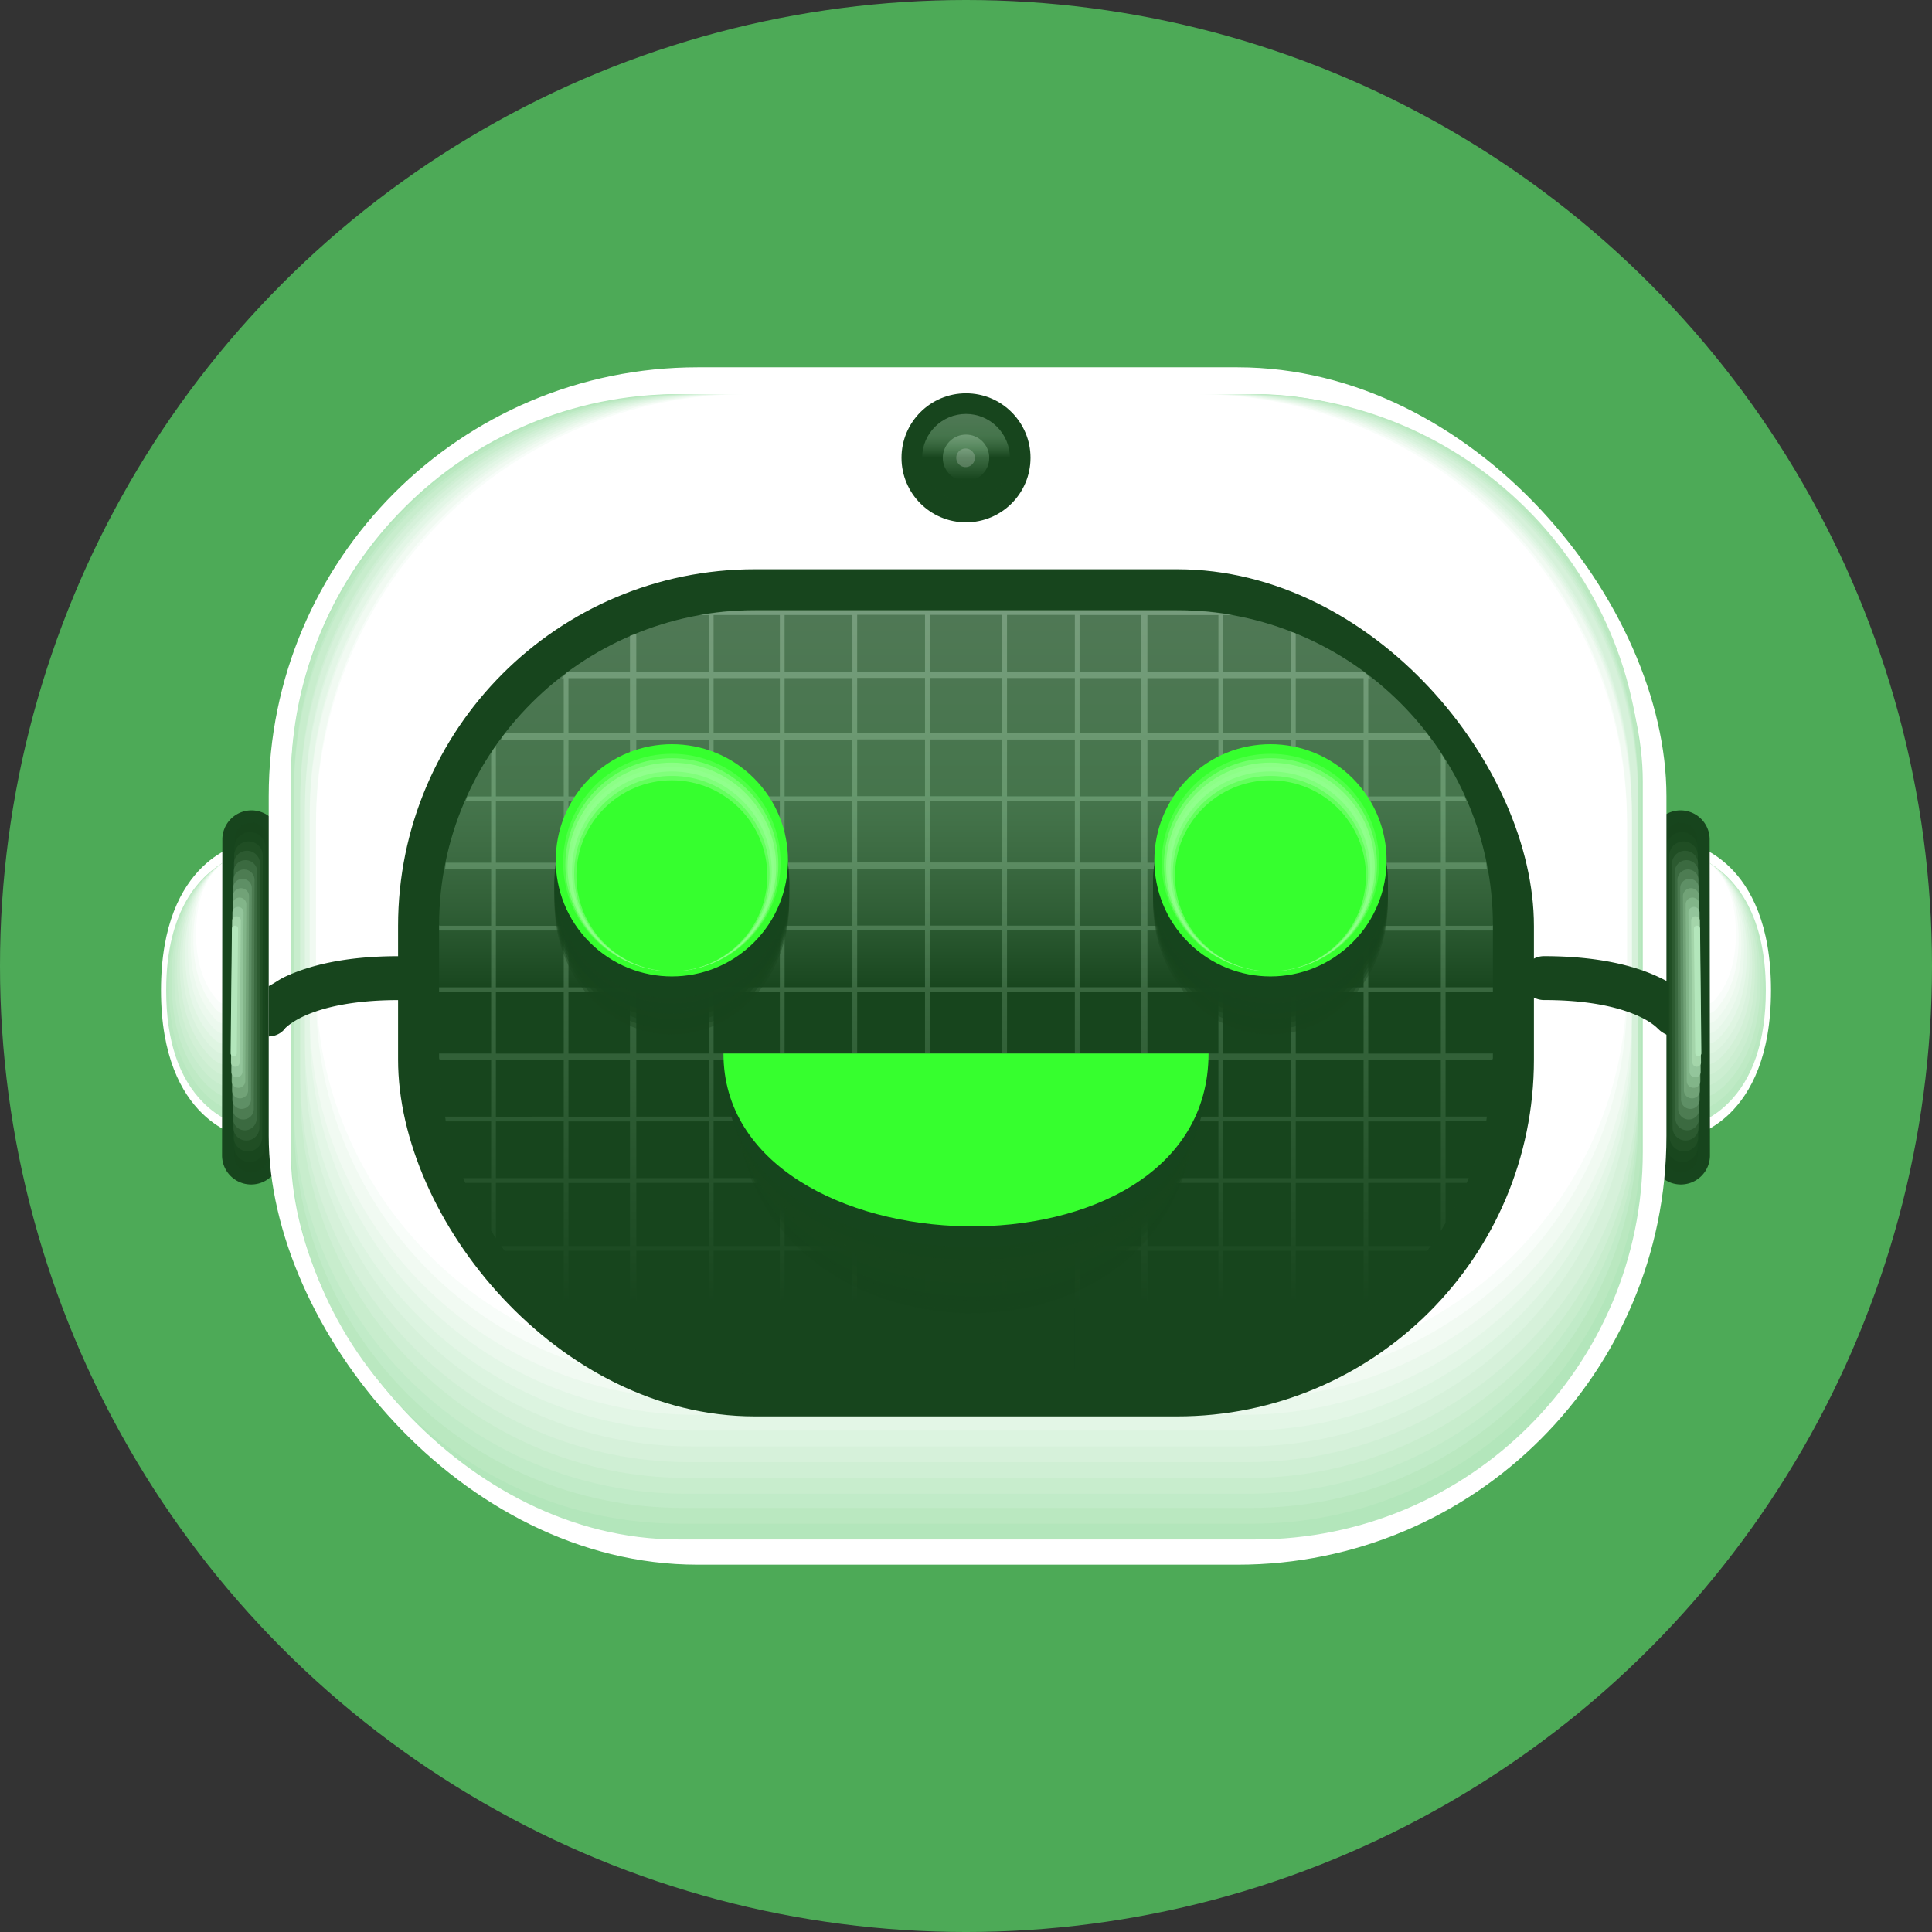 <svg xmlns="http://www.w3.org/2000/svg" xmlns:xlink="http://www.w3.org/1999/xlink" viewBox="0 0 2575.49 2575.49"><rect x="0" y="0" width="2575.49" height="2575.49" fill="#333333" stroke="none"/><defs><style>.cls-1{fill:#4daa57;}.cls-2,.cls-60,.cls-69{fill:#fff;}.cls-3{fill:#b9e8c0;}.cls-4{fill:#bfeac5;}.cls-5{fill:#c6eccc;}.cls-6{fill:#cceed1;}.cls-7{fill:#d2f0d6;}.cls-8{fill:#d9f2dd;}.cls-9{fill:#dff5e2;}.cls-10{fill:#e6f7e9;}.cls-11{fill:#ecf9ee;}.cls-12{fill:#f2fbf3;}.cls-13{fill:#f9fdfa;}.cls-14,.cls-15,.cls-40,.cls-41,.cls-42,.cls-43,.cls-44,.cls-45,.cls-46,.cls-47,.cls-48,.cls-49,.cls-50,.cls-51,.cls-53,.cls-54,.cls-55,.cls-56,.cls-57,.cls-58,.cls-59{fill:#17451d;}.cls-15{opacity:0.1;}.cls-16{fill:#25542c;opacity:0.18;}.cls-17{fill:#336239;}.cls-17,.cls-41{opacity:0.26;}.cls-18{fill:#427149;opacity:0.35;}.cls-19{fill:#508058;opacity:0.43;}.cls-20{fill:#5e8e65;opacity:0.51;}.cls-21{fill:#6c9d73;opacity:0.59;}.cls-22{fill:#7aab80;opacity:0.67;}.cls-23{fill:#88ba8f;opacity:0.75;}.cls-24{fill:#97c99f;}.cls-24,.cls-50{opacity:0.84;}.cls-25{fill:#a5d7ac;opacity:0.92;}.cls-26{fill:#b3e6bb;}.cls-27{fill:#bae8c0;}.cls-28{fill:#c1ebc8;}.cls-29{fill:#c8edcd;}.cls-30{fill:#cfefd4;}.cls-31{fill:#d6f1da;}.cls-32{fill:#dcf4e0;}.cls-33{fill:#e3f6e6;}.cls-34{fill:#eaf8ec;}.cls-35{fill:#f1faf2;}.cls-36{fill:#f8fdf9;}.cls-37,.cls-38,.cls-67,.cls-68{opacity:0.3;}.cls-37{fill:url(#linear-gradient);}.cls-39{fill:url(#linear-gradient-2);}.cls-40,.cls-69{opacity:0.2;}.cls-42{opacity:0.33;}.cls-43{opacity:0.39;}.cls-44{opacity:0.45;}.cls-45{opacity:0.52;}.cls-46{opacity:0.58;}.cls-47{opacity:0.65;}.cls-48{opacity:0.71;}.cls-49{opacity:0.77;}.cls-51{opacity:0.9;}.cls-52{fill:#36ff2e;}.cls-53{opacity:0.4;}.cls-54{opacity:0.47;}.cls-55{opacity:0.54;}.cls-56{opacity:0.61;}.cls-57{opacity:0.69;}.cls-58{opacity:0.76;}.cls-59{opacity:0.83;}.cls-60{opacity:0;}.cls-61{fill:#e4ffe3;opacity:0.14;}.cls-62{fill:#c9ffc7;opacity:0.29;}.cls-63{fill:#aeffab;opacity:0.43;}.cls-64{fill:#94ff90;opacity:0.57;}.cls-65{fill:#79ff74;opacity:0.71;}.cls-66{fill:#5eff58;opacity:0.86;}.cls-67{fill:url(#linear-gradient-3);}.cls-68{fill:url(#linear-gradient-4);}</style><linearGradient id="linear-gradient" x1="1287.75" y1="1831.37" x2="1287.75" y2="813.52" gradientUnits="userSpaceOnUse"><stop offset="0.5" stop-color="#17451d"/><stop offset="0.54" stop-color="#37663e"/><stop offset="0.61" stop-color="#6c9d73"/><stop offset="0.68" stop-color="#93c59a"/><stop offset="0.73" stop-color="#aaddb2"/><stop offset="0.76" stop-color="#b3e6bb"/><stop offset="1" stop-color="#d4f1d9"/></linearGradient><linearGradient id="linear-gradient-2" x1="1287.75" y1="1831.37" x2="1287.75" y2="813.52" gradientUnits="userSpaceOnUse"><stop offset="0.09" stop-color="#17451d"/><stop offset="0.2" stop-color="#37663e"/><stop offset="0.39" stop-color="#6c9d73"/><stop offset="0.55" stop-color="#93c59a"/><stop offset="0.68" stop-color="#aaddb2"/><stop offset="0.76" stop-color="#b3e6bb"/><stop offset="1" stop-color="#d4f1d9"/></linearGradient><linearGradient id="linear-gradient-3" x1="1287.75" y1="668.77" x2="1287.75" y2="551.83" xlink:href="#linear-gradient"/><linearGradient id="linear-gradient-4" x1="1287.75" y1="641.25" x2="1287.75" y2="579.34" gradientUnits="userSpaceOnUse"><stop offset="0.04" stop-color="#17451d"/><stop offset="0.15" stop-color="#37663e"/><stop offset="0.36" stop-color="#6c9d73"/><stop offset="0.53" stop-color="#93c59a"/><stop offset="0.67" stop-color="#aaddb2"/><stop offset="0.76" stop-color="#b3e6bb"/><stop offset="1" stop-color="#d4f1d9"/></linearGradient></defs><g id="Layer_2" data-name="Layer 2"><g id="AI_ROBOT" data-name="AI ROBOT"><circle class="cls-1" cx="1287.75" cy="1287.75" r="1287.75"/><path class="cls-2" d="M2251.3,1124.66s-29.79,190.54,0,390.95c0,0,109.57-18.77,109.57-195.48S2251.3,1124.66,2251.3,1124.66Z"/><path class="cls-3" d="M2256.23,1499.91c9.14-2.79,28.35-10.43,47.25-29,33.52-33,50.51-83.71,50.51-150.74,0-109.62-47-153.82-77.59-171-11.11-6.23-22.41,8.53-24.62,32C2245.44,1248.43,2238.66,1372,2256.23,1499.91Z"/><path class="cls-4" d="M2275.31,1148.55c-10.55-5.85-21.26,8.15-23.4,30.41q-.28,2.91-.55,6c-5.76,65.23-11.21,179,4.76,297,8.56.15,27.46-5.34,45.83-23.62,32.24-32.07,48.53-81.07,48.41-145.63C2350.16,1207.16,2304.86,1164.89,2275.31,1148.55Z"/><path class="cls-5" d="M2274.21,1147.94c-10-5.48-20.11,7.76-22.17,28.76q-.27,2.77-.53,5.7c-5.37,62-10.39,169.6,4.5,281.47,8,3.1,26.58-.25,44.4-18.2,31-31.15,46.56-78.43,46.31-140.52C2346.33,1203.81,2302.75,1163.47,2274.21,1147.94Z"/><path class="cls-6" d="M2273.11,1147.33c-9.44-5.08-19,7.36-20.94,27.12-.17,1.76-.34,3.57-.5,5.42-5,58.8-9.58,160.21,4.24,266,7.39,6.05,25.69,4.84,43-12.78,29.7-30.23,44.57-75.78,44.2-135.41C2342.49,1200.47,2300.59,1162.12,2273.11,1147.33Z"/><path class="cls-7" d="M2272,1146.72c-8.88-4.7-17.8,7-19.7,25.48-.18,1.67-.34,3.39-.48,5.15-4.6,55.58-8.78,150.81,4,250.48,6.81,9,24.81,9.94,41.54-7.36,28.43-29.3,42.6-73.14,42.11-130.3C2338.66,1197.12,2298.46,1160.71,2272,1146.72Z"/><path class="cls-8" d="M2270.92,1146.11c-8.33-4.33-16.65,6.58-18.48,23.84-.17,1.58-.32,3.2-.46,4.87-4.21,52.36-8,141.42,3.71,235,6.22,11.94,23.93,15,40.12-1.94,27.16-28.38,40.62-70.5,40-125.19C2334.83,1193.77,2296.33,1159.31,2270.92,1146.11Z"/><path class="cls-9" d="M2269.82,1145.49c-7.77-3.94-15.5,6.19-17.25,22.21-.16,1.49-.31,3-.43,4.6-3.82,49.14-7.16,132,3.44,219.49,5.64,14.89,23.05,20.12,38.69,3.48,25.89-27.46,38.64-67.86,37.91-120.08C2331,1190.42,2294.21,1157.89,2269.82,1145.49Z"/><path class="cls-10" d="M2268.72,1144.88c-7.21-3.57-14.34,5.8-16,20.56-.16,1.4-.3,2.85-.41,4.33-3.44,45.93-6.35,122.63,3.17,204,5.06,17.84,22.16,25.21,37.27,8.9,24.61-26.54,36.66-65.22,35.8-115C2327.16,1187.08,2292.09,1156.47,2268.72,1144.88Z"/><path class="cls-11" d="M2267.62,1144.27c-6.64-3.2-13.19,5.4-14.78,18.92-.16,1.31-.29,2.67-.38,4.06-3.05,42.71-5.55,113.23,2.9,188.5,4.48,20.79,21.28,30.31,35.84,14.32,23.35-25.61,34.69-62.58,33.7-109.86C2323.33,1183.73,2290,1155.05,2267.62,1144.27Z"/><path class="cls-12" d="M2266.53,1143.66c-6.08-2.84-12,5-13.56,17.28q-.22,1.83-.36,3.78c-2.66,39.49-4.73,103.84,2.65,173,3.88,23.73,20.39,35.4,34.41,19.74,22.07-24.69,32.7-59.93,31.6-104.75C2319.5,1180.38,2287.87,1153.61,2266.53,1143.66Z"/><path class="cls-13" d="M2265.43,1143.05c-5.52-2.47-10.88,4.62-12.32,15.64-.15,1.13-.27,2.3-.34,3.5-2.28,36.28-3.92,94.45,2.38,157.52,3.3,26.68,19.51,40.49,33,25.16,20.8-23.77,30.72-57.29,29.49-99.64C2315.66,1177,2285.76,1152.15,2265.43,1143.05Z"/><path class="cls-2" d="M2255,1301.69c2.72,29.63,18.63,45.58,31.28,30.91l.28-.33c19.53-22.85,28.75-54.65,27.4-94.53-2.17-64-30.33-87.06-49.67-95.3-5.48-2.34-10.74,5.67-11.4,17.23C2251,1192.73,2249.81,1244.72,2255,1301.69Z"/><path class="cls-14" d="M2240.73,1579a38.81,38.81,0,0,1-38.86-38.78l-.41-421.1a38.82,38.82,0,1,1,77.64-.07l.41,421.09A38.82,38.82,0,0,1,2240.73,1579Z"/><path class="cls-15" d="M2252.09,1100.07a22.38,22.38,0,0,0-34.2,19l.41,421.09a22.39,22.39,0,1,0,44.77,0l-.4-421.09A22.3,22.3,0,0,0,2252.09,1100.07Z"/><path class="cls-16" d="M2253.2,1112.3a20.71,20.71,0,0,0-31.65,17.62l.53,397.89a20.73,20.73,0,1,0,41.45,0l-.53-397.89A20.63,20.63,0,0,0,2253.2,1112.3Z"/><path class="cls-17" d="M2254.32,1124.53a19.06,19.06,0,0,0-29.12,16.2l.65,374.69a19.07,19.07,0,1,0,38.13,0l-.65-374.7A19,19,0,0,0,2254.32,1124.53Z"/><path class="cls-18" d="M2255.43,1136.76a17.38,17.38,0,0,0-26.57,14.77l.77,351.5a17.4,17.4,0,1,0,34.8,0l-.77-351.5A17.33,17.33,0,0,0,2255.43,1136.76Z"/><path class="cls-19" d="M2256.54,1149a15.71,15.71,0,0,0-24,13.35l.9,328.3a15.74,15.74,0,1,0,31.47,0l-.89-328.3A15.66,15.66,0,0,0,2256.54,1149Z"/><path class="cls-20" d="M2257.65,1161.22a14,14,0,0,0-21.48,11.93l1,305.1a14.08,14.08,0,1,0,28.16,0l-1-305.1A14,14,0,0,0,2257.65,1161.22Z"/><path class="cls-21" d="M2258.76,1173.45a12.44,12.44,0,0,0-15.33,1.75,12.23,12.23,0,0,0-3.61,8.76l1.14,281.9a12.45,12.45,0,0,0,21.22,8.78,12.23,12.23,0,0,0,3.61-8.76l-1.14-281.9A12.33,12.33,0,0,0,2258.76,1173.45Z"/><path class="cls-22" d="M2259.87,1185.68a10.7,10.7,0,0,0-16.39,9.09l1.26,258.7a10.8,10.8,0,0,0,10.78,10.74,10.67,10.67,0,0,0,10.72-10.71L2265,1194.8A10.69,10.69,0,0,0,2259.87,1185.68Z"/><path class="cls-23" d="M2261,1197.91a9,9,0,0,0-4.8-1.37,9,9,0,0,0-9.06,9l1.38,235.51a9.14,9.14,0,0,0,9.13,9.08,9,9,0,0,0,9.05-9l-1.38-235.51A9.06,9.06,0,0,0,2261,1197.91Z"/><path class="cls-24" d="M2262.1,1210.14a7.38,7.38,0,0,0-3.92-1.12,7.32,7.32,0,0,0-7.39,7.36l1.5,212.31a7.49,7.49,0,0,0,7.46,7.42,7.34,7.34,0,0,0,7.4-7.36l-1.5-212.31A7.41,7.41,0,0,0,2262.1,1210.14Z"/><path class="cls-25" d="M2263.21,1222.37a5.8,5.8,0,0,0-7.11.78,5.56,5.56,0,0,0-1.65,4l1.62,189.11a5.74,5.74,0,0,0,2.76,4.89,5.9,5.9,0,0,0,3,.87,5.61,5.61,0,0,0,4.07-1.66,5.53,5.53,0,0,0,1.66-4L2266,1227.26A5.77,5.77,0,0,0,2263.21,1222.37Z"/><path class="cls-26" d="M2264.32,1234.6a4,4,0,0,0-2.15-.62,4,4,0,0,0-2.9,1.16,3.92,3.92,0,0,0-1.17,2.86l1.74,165.91a4.18,4.18,0,0,0,4.14,4.1,4,4,0,0,0,2.9-1.17,3.88,3.88,0,0,0,1.17-2.85l-1.74-165.91A4.09,4.09,0,0,0,2264.32,1234.6Z"/><path class="cls-2" d="M324.19,1124.66s29.79,190.54,0,390.95c0,0-109.57-18.77-109.57-195.48S324.19,1124.66,324.19,1124.66Z"/><path class="cls-3" d="M319.26,1499.91c-9.14-2.79-28.34-10.43-47.25-29-33.52-33-50.51-83.71-50.51-150.74,0-109.62,47-153.82,77.59-171,11.11-6.23,22.41,8.53,24.63,32C330.05,1248.43,336.83,1372,319.26,1499.91Z"/><path class="cls-4" d="M300.19,1148.55c10.54-5.85,21.26,8.15,23.39,30.41q.29,2.91.55,6c5.76,65.23,11.21,179-4.76,297-8.56.15-27.46-5.34-45.8-23.59l-.41-.41c-32-32.08-48.15-80.94-48-145.25C225.33,1207.16,270.63,1164.89,300.19,1148.55Z"/><path class="cls-5" d="M301.28,1147.94c10-5.48,20.11,7.76,22.17,28.76q.27,2.77.53,5.7c5.37,62,10.39,169.6-4.5,281.47-8,3.1-26.58-.25-44.35-18.14l-.4-.4c-30.74-31.16-46.2-78.32-46-140.18C229.16,1203.81,272.75,1163.47,301.28,1147.94Z"/><path class="cls-6" d="M302.38,1147.33c9.44-5.08,18.95,7.36,20.94,27.12.17,1.76.34,3.57.5,5.42,5,58.8,9.58,160.21-4.24,266-7.39,6.05-25.69,4.84-42.89-12.69l-.38-.39c-29.5-30.24-44.27-75.69-43.9-135.11C233,1200.47,274.9,1162.12,302.38,1147.33Z"/><path class="cls-7" d="M303.48,1146.72c8.88-4.7,17.8,7,19.7,25.48.18,1.67.34,3.39.48,5.15,4.6,55.58,8.78,150.81-4,250.48-6.8,9-24.81,9.94-41.44-7.24l-.37-.39c-28.25-29.31-42.33-73-41.84-130C236.83,1197.12,277,1160.71,303.48,1146.72Z"/><path class="cls-8" d="M304.57,1146.11c8.33-4.33,16.65,6.58,18.48,23.84.17,1.58.32,3.2.46,4.87,4.21,52.36,8,141.42-3.71,235-6.22,11.94-23.93,15-40-1.79l-.36-.38c-27-28.38-40.39-70.42-39.77-125C240.66,1193.77,279.16,1159.31,304.57,1146.11Z"/><path class="cls-9" d="M305.67,1145.49c7.77-3.94,15.5,6.19,17.25,22.21.16,1.49.31,3,.43,4.6,3.82,49.14,7.16,132-3.44,219.49-5.64,14.89-23.05,20.12-38.54,3.66-.12-.12-.23-.25-.34-.37-25.76-27.46-38.45-67.8-37.72-119.89C244.5,1190.42,281.28,1157.89,305.67,1145.49Z"/><path class="cls-10" d="M306.77,1144.88c7.21-3.57,14.34,5.8,16,20.56.17,1.4.3,2.85.41,4.33,3.44,45.93,6.35,122.63-3.17,204-5.06,17.84-22.16,25.21-37.09,9.11l-.33-.36C258.08,1356,246.09,1317.35,247,1267.7,248.33,1187.08,283.4,1156.47,306.77,1144.88Z"/><path class="cls-11" d="M307.87,1144.27c6.64-3.2,13.19,5.4,14.78,18.92.16,1.31.29,2.67.39,4.06,3,42.71,5.54,113.23-2.91,188.5-4.47,20.79-21.28,30.31-35.64,14.56-.11-.12-.21-.24-.32-.35-23.27-25.62-34.57-62.54-33.58-109.75C252.16,1183.73,285.51,1155.05,307.87,1144.27Z"/><path class="cls-12" d="M309,1143.66c6.09-2.84,12,5,13.56,17.28q.23,1.83.36,3.78c2.66,39.49,4.73,103.84-2.65,173-3.88,23.73-20.39,35.4-34.18,20-.1-.12-.2-.23-.31-.34-22-24.7-32.62-59.92-31.52-104.68C256,1180.38,287.62,1153.61,309,1143.66Z"/><path class="cls-13" d="M310.06,1143.05c5.52-2.47,10.88,4.62,12.32,15.64.15,1.13.27,2.3.34,3.5,2.28,36.28,3.92,94.45-2.38,157.52-3.3,26.68-19.51,40.49-32.73,25.46l-.29-.33c-20.78-23.78-30.69-57.29-29.46-99.61C259.83,1177,289.73,1152.15,310.06,1143.05Z"/><path class="cls-2" d="M320.45,1301.69c-2.72,29.63-18.63,45.58-31.28,30.91l-.28-.33c-19.53-22.85-28.75-54.65-27.4-94.53,2.17-64,30.33-87.06,49.67-95.3,5.48-2.34,10.75,5.67,11.41,17.23C324.45,1192.73,325.68,1244.72,320.45,1301.69Z"/><path class="cls-14" d="M296,1540.14l.41-421.09a38.82,38.82,0,1,1,77.64.07l-.41,421.1a38.82,38.82,0,0,1-77.64-.08Z"/><path class="cls-15" d="M323.4,1100.07a22.38,22.38,0,0,1,34.2,19l-.41,421.09a22.39,22.39,0,1,1-44.77,0l.4-421.09A22.3,22.3,0,0,1,323.4,1100.07Z"/><path class="cls-16" d="M322.29,1112.3a20.71,20.71,0,0,1,31.65,17.62l-.53,397.89a20.73,20.73,0,1,1-41.45,0l.53-397.89A20.63,20.63,0,0,1,322.29,1112.3Z"/><path class="cls-17" d="M321.17,1124.53a19,19,0,0,1,29.12,16.2l-.65,374.69a19.07,19.07,0,1,1-38.13,0l.65-374.7A19,19,0,0,1,321.17,1124.53Z"/><path class="cls-18" d="M320.06,1136.76a17.38,17.38,0,0,1,26.57,14.77l-.77,351.5a17.4,17.4,0,1,1-34.8,0l.77-351.5A17.33,17.33,0,0,1,320.06,1136.76Z"/><path class="cls-19" d="M319,1149a15.71,15.71,0,0,1,24,13.35l-.9,328.3a15.74,15.74,0,1,1-31.47,0l.89-328.3A15.66,15.66,0,0,1,319,1149Z"/><path class="cls-20" d="M317.84,1161.22a14,14,0,0,1,21.48,11.93l-1,305.1a14.08,14.08,0,1,1-28.16,0l1-305.1A14,14,0,0,1,317.84,1161.22Z"/><path class="cls-21" d="M316.73,1173.45a12.44,12.44,0,0,1,15.33,1.75,12.23,12.23,0,0,1,3.61,8.76l-1.14,281.9a12.45,12.45,0,0,1-21.22,8.78,12.23,12.23,0,0,1-3.61-8.76l1.14-281.9A12.33,12.33,0,0,1,316.73,1173.45Z"/><path class="cls-22" d="M315.62,1185.68a10.7,10.7,0,0,1,16.39,9.09l-1.26,258.7A10.8,10.8,0,0,1,320,1464.21a10.67,10.67,0,0,1-10.72-10.71l1.26-258.7A10.69,10.69,0,0,1,315.62,1185.68Z"/><path class="cls-23" d="M314.51,1197.91a9.1,9.1,0,0,1,11.21,1.27,8.85,8.85,0,0,1,2.64,6.39L327,1441.08a9.14,9.14,0,0,1-9.13,9.08,9,9,0,0,1-9.05-9l1.38-235.51A9,9,0,0,1,314.51,1197.91Z"/><path class="cls-24" d="M313.39,1210.14a7.38,7.38,0,0,1,3.92-1.12,7.32,7.32,0,0,1,7.39,7.36l-1.5,212.31a7.49,7.49,0,0,1-7.46,7.42,7.27,7.27,0,0,1-5.25-2.15,7.18,7.18,0,0,1-2.14-5.21l1.49-212.31A7.41,7.41,0,0,1,313.39,1210.14Z"/><path class="cls-25" d="M312.28,1222.37a5.7,5.7,0,0,1,8.77,4.82l-1.63,189.11a5.74,5.74,0,0,1-2.76,4.89,5.9,5.9,0,0,1-3,.87,5.61,5.61,0,0,1-4.07-1.66,5.53,5.53,0,0,1-1.66-4l1.62-189.11A5.77,5.77,0,0,1,312.28,1222.37Z"/><path class="cls-26" d="M311.17,1234.6a4,4,0,0,1,2.15-.62,4,4,0,0,1,2.9,1.16,3.92,3.92,0,0,1,1.17,2.86l-1.74,165.91a4.18,4.18,0,0,1-4.14,4.1,4,4,0,0,1-2.9-1.17,3.88,3.88,0,0,1-1.17-2.85l1.74-165.91A4.09,4.09,0,0,1,311.17,1234.6Z"/><rect class="cls-2" x="358.22" y="489.65" width="1863.26" height="1596.18" rx="571.7"/><rect class="cls-26" x="387.66" y="525.41" width="1802.28" height="1526.78" rx="516.67"/><path class="cls-27" d="M2187.83,1514.14c0,285.35-232.13,517-517.48,517h-764c-285.34,0-518.73-231.67-518.73-517V1046.35c0-288.31,235.79-520.94,524.11-520.94H1665c288.32,0,522.86,232.63,522.86,520.94Z"/><path class="cls-28" d="M2183.63,1493.5c0,285.35-229.81,516.63-515.16,516.63H909.52c-285.35,0-517.66-231.28-517.66-516.63V1051.73c0-291.29,237.13-526.32,528.41-526.32h737.45c291.29,0,525.91,235,525.91,526.32Z"/><path class="cls-29" d="M2183.63,1472.86c0,285.35-231.69,518.34-517,518.34H912.65c-285.35,0-520.79-233-520.79-518.34V1057.1c0-294.25,242.66-531.69,536.91-531.69h721.7c294.25,0,533.16,237.44,533.16,531.69Z"/><path class="cls-30" d="M2183.63,1452.23c0,285.34-233.56,517.94-518.91,517.94H915.78c-285.35,0-515.5-232.6-515.5-517.94V1062.48c0-297.22,239.77-537.07,537-537.07h706c297.22,0,540.41,239.85,540.41,537.07Z"/><path class="cls-31" d="M2183.63,1431.59c0,285.35-235.44,517.55-520.79,517.55H918.9c-285.35,0-518.62-232.2-518.62-517.55V1067.85c0-300.19,245.31-542.44,545.5-542.44H1636c300.19,0,547.66,242.25,547.66,542.44Z"/><path class="cls-32" d="M2175.21,1411c0,285.35-228.9,517.16-514.24,517.16H922c-285.35,0-515.44-231.81-515.44-517.16V1073.23c0-303.16,244.53-547.82,547.69-547.82h674.44c303.16,0,546.49,244.66,546.49,547.82Z"/><path class="cls-33" d="M2175.21,1390.32c0,285.34-230.77,516.76-516.12,516.76H925.16c-285.35,0-518.57-231.42-518.57-516.76V1078.6c0-306.13,250.06-553.19,556.19-553.19h658.69c306.12,0,553.74,247.06,553.74,553.19Z"/><path class="cls-34" d="M2175.21,1369.68c0,285.35-232.65,516.37-518,516.37H928.28c-285.35,0-515.39-231-515.39-516.37V1084c0-309.1,249.29-558.57,558.39-558.57h642.94c309.09,0,561,249.47,561,558.57Z"/><path class="cls-35" d="M2175.21,1349c0,285.35-234.52,516-519.87,516H931.41c-285.35,0-518.52-230.63-518.52-516V1089.35c0-312.06,254.83-563.94,566.89-563.94H1607c312.07,0,568.25,251.88,568.25,563.94Z"/><path class="cls-36" d="M2168.9,1328.4c0,285.35-230.09,515.59-515.44,515.59H934.54c-285.35,0-513.23-230.24-513.23-515.59V1094.73c0-315,251.94-569.32,567-569.32h611.43c315,0,569.19,254.28,569.19,569.32Z"/><path class="cls-2" d="M1592.46,525.41H996.79c-318,0-575.48,256.69-575.48,574.69v207.67c0,285.35,231,517.29,516.35,517.29h713.93c285.34,0,517.31-231.94,517.31-517.29V1100.1C2168.9,782.1,1910.46,525.41,1592.46,525.41Z"/><path class="cls-14" d="M531.06,1274.68c-72.2,0-119.45,12.77-150.25,27-9.32,4.27-14.18,8.68-22.59,12.84v67.11a28,28,0,0,0,22-10.78h-.38c.52,0,8.53-9.55,31.39-18.88s60.56-18.76,119.94-18.77a29.24,29.24,0,1,0-.07-58.48Z"/><path class="cls-14" d="M2223.58,1308.87c-4.2-2.41-9.07-4.85-14.28-7.24-30.8-14.18-78.84-27-151-27a29.25,29.25,0,1,0-.06,58.5c59.37,0,97,9.46,119.88,18.75s31.41,18.88,31.41,18.88h.32c3.64,4.49,9.56,7.65,13.76,9.36Z"/><rect class="cls-14" x="530.66" y="758.84" width="1514.16" height="1129.31" rx="475.6"/><path class="cls-37" d="M1006.65,1831.37c-231.9,0-421.31-188.72-421.31-420.62v-177c0-231.9,189.41-420.27,421.31-420.27h562.19c231.9,0,421.31,188.37,421.31,420.27v177c0,231.9-189.41,420.62-421.31,420.62Z"/><g class="cls-38"><path class="cls-39" d="M1990.15,1240.43v-6.64c0-.32-.77.33-.77.33h-62.32v-75.71h55.22c-.42,0-.77-8.41-1.23-8.41h-54v-82h28.11c-1,0-2.07-6.31-3.11-6.31h-25v-47.26c-2.1-3.62-4.21-7.17-6.31-10.72v58H1824V986h83.79c-.53,0-1-1.84-1.55-2.55-.37-.5-.75-1.58-1.13-2.08a12.38,12.38,0,0,1-2.52-3.78H1824V904h3.64c-2.2,0-4.36-4.15-6.59-5.83-.47-.36-.81-1-1.29-1.39-.72-.54-2.07-1.36-2.07-1.9v.7h-90.43V844.6c0-.94-6.31-1.82-6.31-2.72v53.65h-90.42v-75.7h13.57c-3.32,0-6.61-1.12-9.95-1.65-.6-.09-1.19-.13-1.78-.22-6.44-1-12.94-1.77-19.47-2.45l-1.43-.15c-6.24-.63-12.52-1.07-18.83-1.43-1.52-.08-3.05,0-4.57-.08-6.38-.28-12.79-.33-19.24-.33H1006.65c-6.46,0-12.87.05-19.26.34-1.51.07-3,.07-4.54.15-6.31.36-12.61.77-18.84,1.4l-1.41.15c-6.54.68-13,1.49-19.49,2.48-.6.08-1.18.05-1.77.15-3.34.52-6.64,1.64-10,1.64H945v75.7H848.22V844.59c0,.51-2.87,1-4.1,1.48-.39.16-1.37.33-1.77.5-.66.28-2.55.6-2.55.88v48.08h-82v-.69c0,.53-1.35,1-2.08,1.57-.47.35-.87,1.35-1.34,1.7-2.24,1.69-4.33,5.84-6.53,5.84h3.64v73.6H672.89c-.85,2.1-1.75,2.56-2.59,3.68-.33.44-.67,1.46-1,1.91-.55.74-1.06,2.82-1.6,2.82h83.78v75.71H661.05V993.55c0,1.23-1.4,2.42-2.25,3.66-.7,1-1.3,2.07-2,3.11s0,2.26-2.06,3.38v58h-31.3c-1,0-2.12,6.31-3.12,6.31h34.42v82h-60.3c-.46,0-.8,8.41-1.23,8.41h61.53v75.71H586.12s-.78-.65-.78-.33v6.64h69.4v75.71h-69.4v6.3h69.4v82h-69.4v6.3a15.57,15.57,0,0,0,.78,2.11h68.62v75.71H593.21c.43,0,.77,6.31,1.24,6.31h60.29v75.71H617.46c.51,0,1,2.17,1.49,3.41.15.38.31.65.48,1,.28.67.6,1.87.89,1.87h34.42v63.94c2.1,1.11,1.49,2.26,2.24,3.37s1.08,2.08,1.79,3.11c.84,1.24,2.28,2.43,2.28,3.66v-74.08h90.43V1661H667.7c.53,0,1,.64,1.57,1.36.35.47.71,1.09,1.07,1.56.83,1.1,1.72,3.39,2.56,3.39h78.58v67.29H739.12s.06.25.09.28.22.84.32.92c2.72,2.25,5.54,5.11,8.32,7.22h3.63v1.46c0,.84,2,1.73,3.1,2.56.48.35.73.71,1.21,1.06.72.54,2,1,2,1.57v-6.65h82v54c0,.29,1.71.61,2.37.89.39.17,1.35.33,1.75.5,1.23.52,4.3,1,4.3,1.48v-56.9H945v82H931.38a38.23,38.23,0,0,1,6.14.79c2.72.45,5.44.75,8.19,1.15,4,.59,8.13,1,12.22,1.48,2.61.3,5.22.6,7.85.86,4.52.43,9.09.72,13.65,1,2.23.14,4.43.36,6.66.47,6.81.33,13.66.54,20.56.54h562.19c6.89,0,13.74-.22,20.56-.55,2.23-.11,4.43-.33,6.65-.47,4.57-.29,9.13-.61,13.66-1,2.63-.25,5.23-.59,7.85-.9,4.09-.47,8.17-1,12.22-1.55,2.74-.4,5.47-.55,8.2-1a37.82,37.82,0,0,1,6.13-.79h-13.57v-82H1721v59.61c0-.9,6.31-1.78,6.31-2.72v-56.89h90.43v6.66c0-.54,1.34-1,2.06-1.57.49-.36.75-.72,1.23-1.08,1.1-.83.92-1.71,3-2.55v-1.46h3.63c2.77-2.11,5.58-4.86,8.29-7.1.12-.09.24-.67.36-.76s0-.56.08-.56H1824v-67.29h78.59c.84,0,1.73-2.71,2.56-3.82.35-.47.71-.37,1.06-.84.54-.73,1-1.65,1.57-1.65H1824v-84.12h96.74v63.94c2.1-3.55,4.21-7.1,6.31-10.72v-53.22h28.11c.28,0,.6-1.33.87-2,.18-.43.36-.54.55-1,.51-1.21,1-3.36,1.45-3.36h-31v-75.71h54c.46,0,.81-6.31,1.23-6.31h-55.22v-75.71h62.32a15.69,15.69,0,0,0,.77-2.11v-6.3h-63.09v-82h63.09v-6.3h-63.09v-75.71ZM751.48,1570.6H661.05v-75.71h90.43Zm0-82H661.05v-75.71h90.43Zm0-84.12H661.05v-82h90.43Zm0-88.32H661.05v-75.71h90.43Zm0-82H661.05v-75.71h90.43Zm0-84.12H661.05v-82h90.43Zm88.32,584.63h-82v-67.29h82Zm0-73.6h-82v-84.12h82Zm0-90.43h-82v-75.71h82Zm0-82h-82v-75.71h82Zm0-84.12h-82v-82h82Zm0-88.32h-82v-75.71h82Zm0-82h-82v-75.71h82Zm0-84.12h-82v-82h82Zm0-88.33h-82V986h82Zm0-84.12h-82V904h82Zm689.79-157.72h94.64v75.7h-94.64Zm0,84.12h94.64v73.6h-94.64Zm0,82h94.64v75.71h-94.64Zm0,82h94.64v82h-94.64Zm0,90.43h94.64v75.71h-94.64Zm0,82h94.64v75.71h-94.64Zm0,82h94.64v82h-94.64Zm0,90.43h94.64v75.71h-94.64Zm0,82h94.64v75.71h-94.64Zm0,82h94.64V1661h-94.64Zm0,90.43h94.64v67.29h-94.64Zm-90.43-847.51h82v75.7h-82Zm0,84.12h82v73.6h-82Zm0,82h82v75.71h-82Zm0,82h82v82h-82Zm0,90.43h82v75.71h-82Zm0,82h82v75.71h-82Zm0,82h82v82h-82Zm0,90.43h82v75.71h-82Zm0,82h82v75.71h-82Zm0,82h82V1661h-82Zm0,90.43h82v67.29h-82Zm-96.74-847.51h90.43v75.7h-90.43Zm0,84.12h90.43v73.6h-90.43Zm0,82h90.43v75.71h-90.43Zm0,82h90.43v82h-90.43Zm0,90.43h90.43v75.71h-90.43Zm0,82h90.43v75.71h-90.43Zm0,82h90.43v82h-90.43Zm0,90.43h90.43v75.71h-90.43Zm0,82h90.43v75.71h-90.43Zm0,82h90.43V1661h-90.43Zm0,90.43h90.43v67.29h-90.43Zm-103-847.51h96.73v75.7h-96.73Zm0,84.12h96.73v73.6h-96.73Zm0,82h96.73v75.71h-96.73Zm0,82h96.73v82h-96.73Zm0,90.43h96.73v75.71h-96.73Zm0,82h96.73v75.71h-96.73Zm0,82h96.73v82h-96.73Zm0,90.43h96.73v75.71h-96.73Zm0,82h96.73v75.71h-96.73Zm0,82h96.73V1661h-96.73Zm0,90.43h96.73v67.29h-96.73Zm-96.74-847.51h90.43v75.7h-90.43Zm0,84.12h90.43v73.6h-90.43Zm0,82h90.43v75.71h-90.43Zm0,82h90.43v82h-90.43Zm0,90.43h90.43v75.71h-90.43Zm0,82h90.43v75.71h-90.43Zm0,82h90.43v82h-90.43Zm0,90.43h90.43v75.71h-90.43Zm0,82h90.43v75.71h-90.43Zm0,82h90.43V1661h-90.43Zm0,90.43h90.43v67.29h-90.43ZM1045.9,819.83h90.43v75.7H1045.9Zm0,84.12h90.43v73.6H1045.9Zm0,82h90.43v75.71H1045.9Zm0,82h90.43v82H1045.9Zm0,90.43h90.43v75.71H1045.9Zm0,82h90.43v75.71H1045.9Zm0,82h90.43v82H1045.9Zm0,90.43h90.43v75.71H1045.9Zm0,82h90.43v75.71H1045.9Zm0,82h90.43V1661H1045.9Zm0,90.43h90.43v67.29H1045.9ZM951.26,819.83h88.33v75.7H951.26Zm0,84.12h88.33v73.6H951.26Zm0,82h88.33v75.71H951.26Zm0,82h88.33v82H951.26Zm0,90.43h88.33v75.71H951.26Zm0,82h88.33v75.71H951.26Zm0,82h88.33v82H951.26Zm0,90.43h88.33v75.71H951.26Zm0,82h88.33v75.71H951.26Zm0,82h88.33V1661H951.26Zm0,90.43h88.33v67.29H951.26ZM848.22,904H945v73.6H848.22Zm0,82H945v75.71H848.22Zm0,82H945v82H848.22Zm0,90.43H945v75.71H848.22Zm0,82H945v75.71H848.22Zm0,82H945v82H848.22Zm0,90.43H945v75.71H848.22Zm0,82H945v75.71H848.22Zm0,82H945V1661H848.22Zm0,157.72v-67.29H945v67.29Zm103,90.43v-82h88.33v82Zm94.64,0v-82h90.43v82Zm96.74,0v-82h90.43v82Zm96.74,0v-82h96.73v82Zm103,0v-82h90.43v82Zm96.74,0v-82h82v82Zm90.43,0v-82h94.64v82ZM1721,1734.63h-90.42v-67.29H1721Zm0-73.6h-90.42v-84.12H1721Zm0-90.43h-90.42v-75.71H1721Zm0-82h-90.42v-75.71H1721Zm0-84.12h-90.42v-82H1721Zm0-88.32h-90.42v-75.71H1721Zm0-82h-90.42v-75.71H1721Zm0-84.12h-90.42v-82H1721Zm0-88.33h-90.42V986H1721Zm0-84.12h-90.42V904H1721Zm96.74,757.08h-90.43v-67.29h90.43Zm0-73.6h-90.43v-84.12h90.43Zm0-90.43h-90.43v-75.71h90.43Zm0-82h-90.43v-75.71h90.43Zm0-84.12h-90.43v-82h90.43Zm0-88.32h-90.43v-75.71h90.43Zm0-82h-90.43v-75.71h90.43Zm0-84.12h-90.43v-82h90.43Zm0-88.33h-90.43V986h90.43Zm0-84.12h-90.43V904h90.43Zm103,593.05H1824v-75.71h96.74Zm0-82H1824v-75.71h96.74Zm0-84.12H1824v-82h96.74Zm0-88.32H1824v-75.71h96.74Zm0-82H1824v-75.71h96.74Zm0-84.12H1824v-82h96.74Z"/></g><path class="cls-40" d="M982.83,1467.55c0,363.82,609.83,391.16,609.83,0Z"/><path class="cls-41" d="M981.39,1467.55c0,357.51,612.71,384.85,612.71,0Z"/><path class="cls-42" d="M980,1459.14c0,351.2,615.58,380.64,615.58,0Z"/><path class="cls-43" d="M978.52,1459.14c0,344.89,618.45,372.23,618.45,0Z"/><path class="cls-44" d="M977.08,1452.83c0,344.89,621.33,365.92,621.33,0Z"/><path class="cls-45" d="M975.64,1452.83c0,330.17,624.21,357.51,624.21,0Z"/><path class="cls-46" d="M974.2,1446.52c0,330.17,627.09,351.2,627.09,0Z"/><path class="cls-47" d="M972.77,1446.52c0,317.56,630,342.79,630,0Z"/><path class="cls-48" d="M971.33,1438.11c0,317.55,632.83,338.58,632.83,0Z"/><path class="cls-49" d="M969.89,1438.11c0,311.25,635.71,332.28,635.71,0Z"/><path class="cls-50" d="M968.45,1433.9c0,300.73,638.59,321.76,638.59,0Z"/><path class="cls-51" d="M967,1433.9c0,294.42,641.47,315.46,641.47,0Z"/><path class="cls-52" d="M964.43,1404.46c0,296.53,646.63,317.56,646.63,0Z"/><ellipse class="cls-53" cx="1693.61" cy="1203.9" rx="156.5" ry="175.13"/><ellipse class="cls-54" cx="1693.61" cy="1199.68" rx="156.5" ry="172.47"/><ellipse class="cls-55" cx="1693.61" cy="1195.46" rx="156.5" ry="169.8"/><ellipse class="cls-56" cx="1693.61" cy="1191.24" rx="156.5" ry="167.14"/><ellipse class="cls-57" cx="1693.61" cy="1187.03" rx="156.5" ry="164.48"/><ellipse class="cls-58" cx="1693.61" cy="1182.81" rx="156.5" ry="161.82"/><ellipse class="cls-59" cx="1693.61" cy="1178.59" rx="156.5" ry="159.16"/><circle class="cls-51" cx="1693.61" cy="1174.37" r="156.5"/><circle class="cls-52" cx="1693.61" cy="1146.86" r="154.78" transform="translate(-314.9 1533.47) rotate(-45)"/><circle class="cls-60" cx="1693.61" cy="1146.86" r="147.9"/><circle class="cls-61" cx="1693.61" cy="1149.81" r="144.95"/><circle class="cls-62" cx="1693.61" cy="1152.75" r="142" transform="translate(-319.07 1535.19) rotate(-45)"/><circle class="cls-63" cx="1693.61" cy="1155.7" r="139.05"/><circle class="cls-64" cx="1693.61" cy="1158.65" r="136.11"/><circle class="cls-65" cx="1693.61" cy="1161.6" r="133.16" transform="translate(-325.33 1537.78) rotate(-45)"/><circle class="cls-66" cx="1693.61" cy="1164.55" r="130.21"/><circle class="cls-52" cx="1693.61" cy="1167.49" r="127.26"/><ellipse class="cls-53" cx="895.64" cy="1203.9" rx="156.5" ry="175.13"/><ellipse class="cls-54" cx="895.64" cy="1199.68" rx="156.5" ry="172.47"/><ellipse class="cls-55" cx="895.64" cy="1195.46" rx="156.5" ry="169.8"/><ellipse class="cls-56" cx="895.64" cy="1191.24" rx="156.5" ry="167.14"/><ellipse class="cls-57" cx="895.64" cy="1187.03" rx="156.5" ry="164.48"/><ellipse class="cls-58" cx="895.64" cy="1182.81" rx="156.5" ry="161.82"/><ellipse class="cls-59" cx="895.64" cy="1178.59" rx="156.5" ry="159.16"/><circle class="cls-51" cx="895.64" cy="1174.37" r="156.5"/><circle class="cls-52" cx="895.64" cy="1146.86" r="154.78" transform="translate(-548.62 969.22) rotate(-45)"/><circle class="cls-60" cx="895.64" cy="1146.86" r="147.9"/><circle class="cls-61" cx="895.64" cy="1149.81" r="144.95"/><circle class="cls-62" cx="895.64" cy="1152.75" r="142" transform="translate(-552.79 970.95) rotate(-45)"/><circle class="cls-63" cx="895.64" cy="1155.7" r="139.05"/><circle class="cls-64" cx="895.64" cy="1158.65" r="136.11"/><circle class="cls-65" cx="895.64" cy="1161.6" r="133.16" transform="translate(-559.05 973.54) rotate(-45)"/><circle class="cls-66" cx="895.64" cy="1164.55" r="130.21"/><circle class="cls-52" cx="895.64" cy="1167.49" r="127.26"/><circle class="cls-14" cx="1287.75" cy="610.3" r="85.99"/><circle class="cls-67" cx="1287.75" cy="610.3" r="58.47"/><circle class="cls-68" cx="1287.75" cy="610.3" r="30.96"/><path class="cls-69" d="M1274.77,610.3a12.39,12.39,0,1,1,12.39,12.38A12.39,12.39,0,0,1,1274.77,610.3Z"/></g></g></svg>